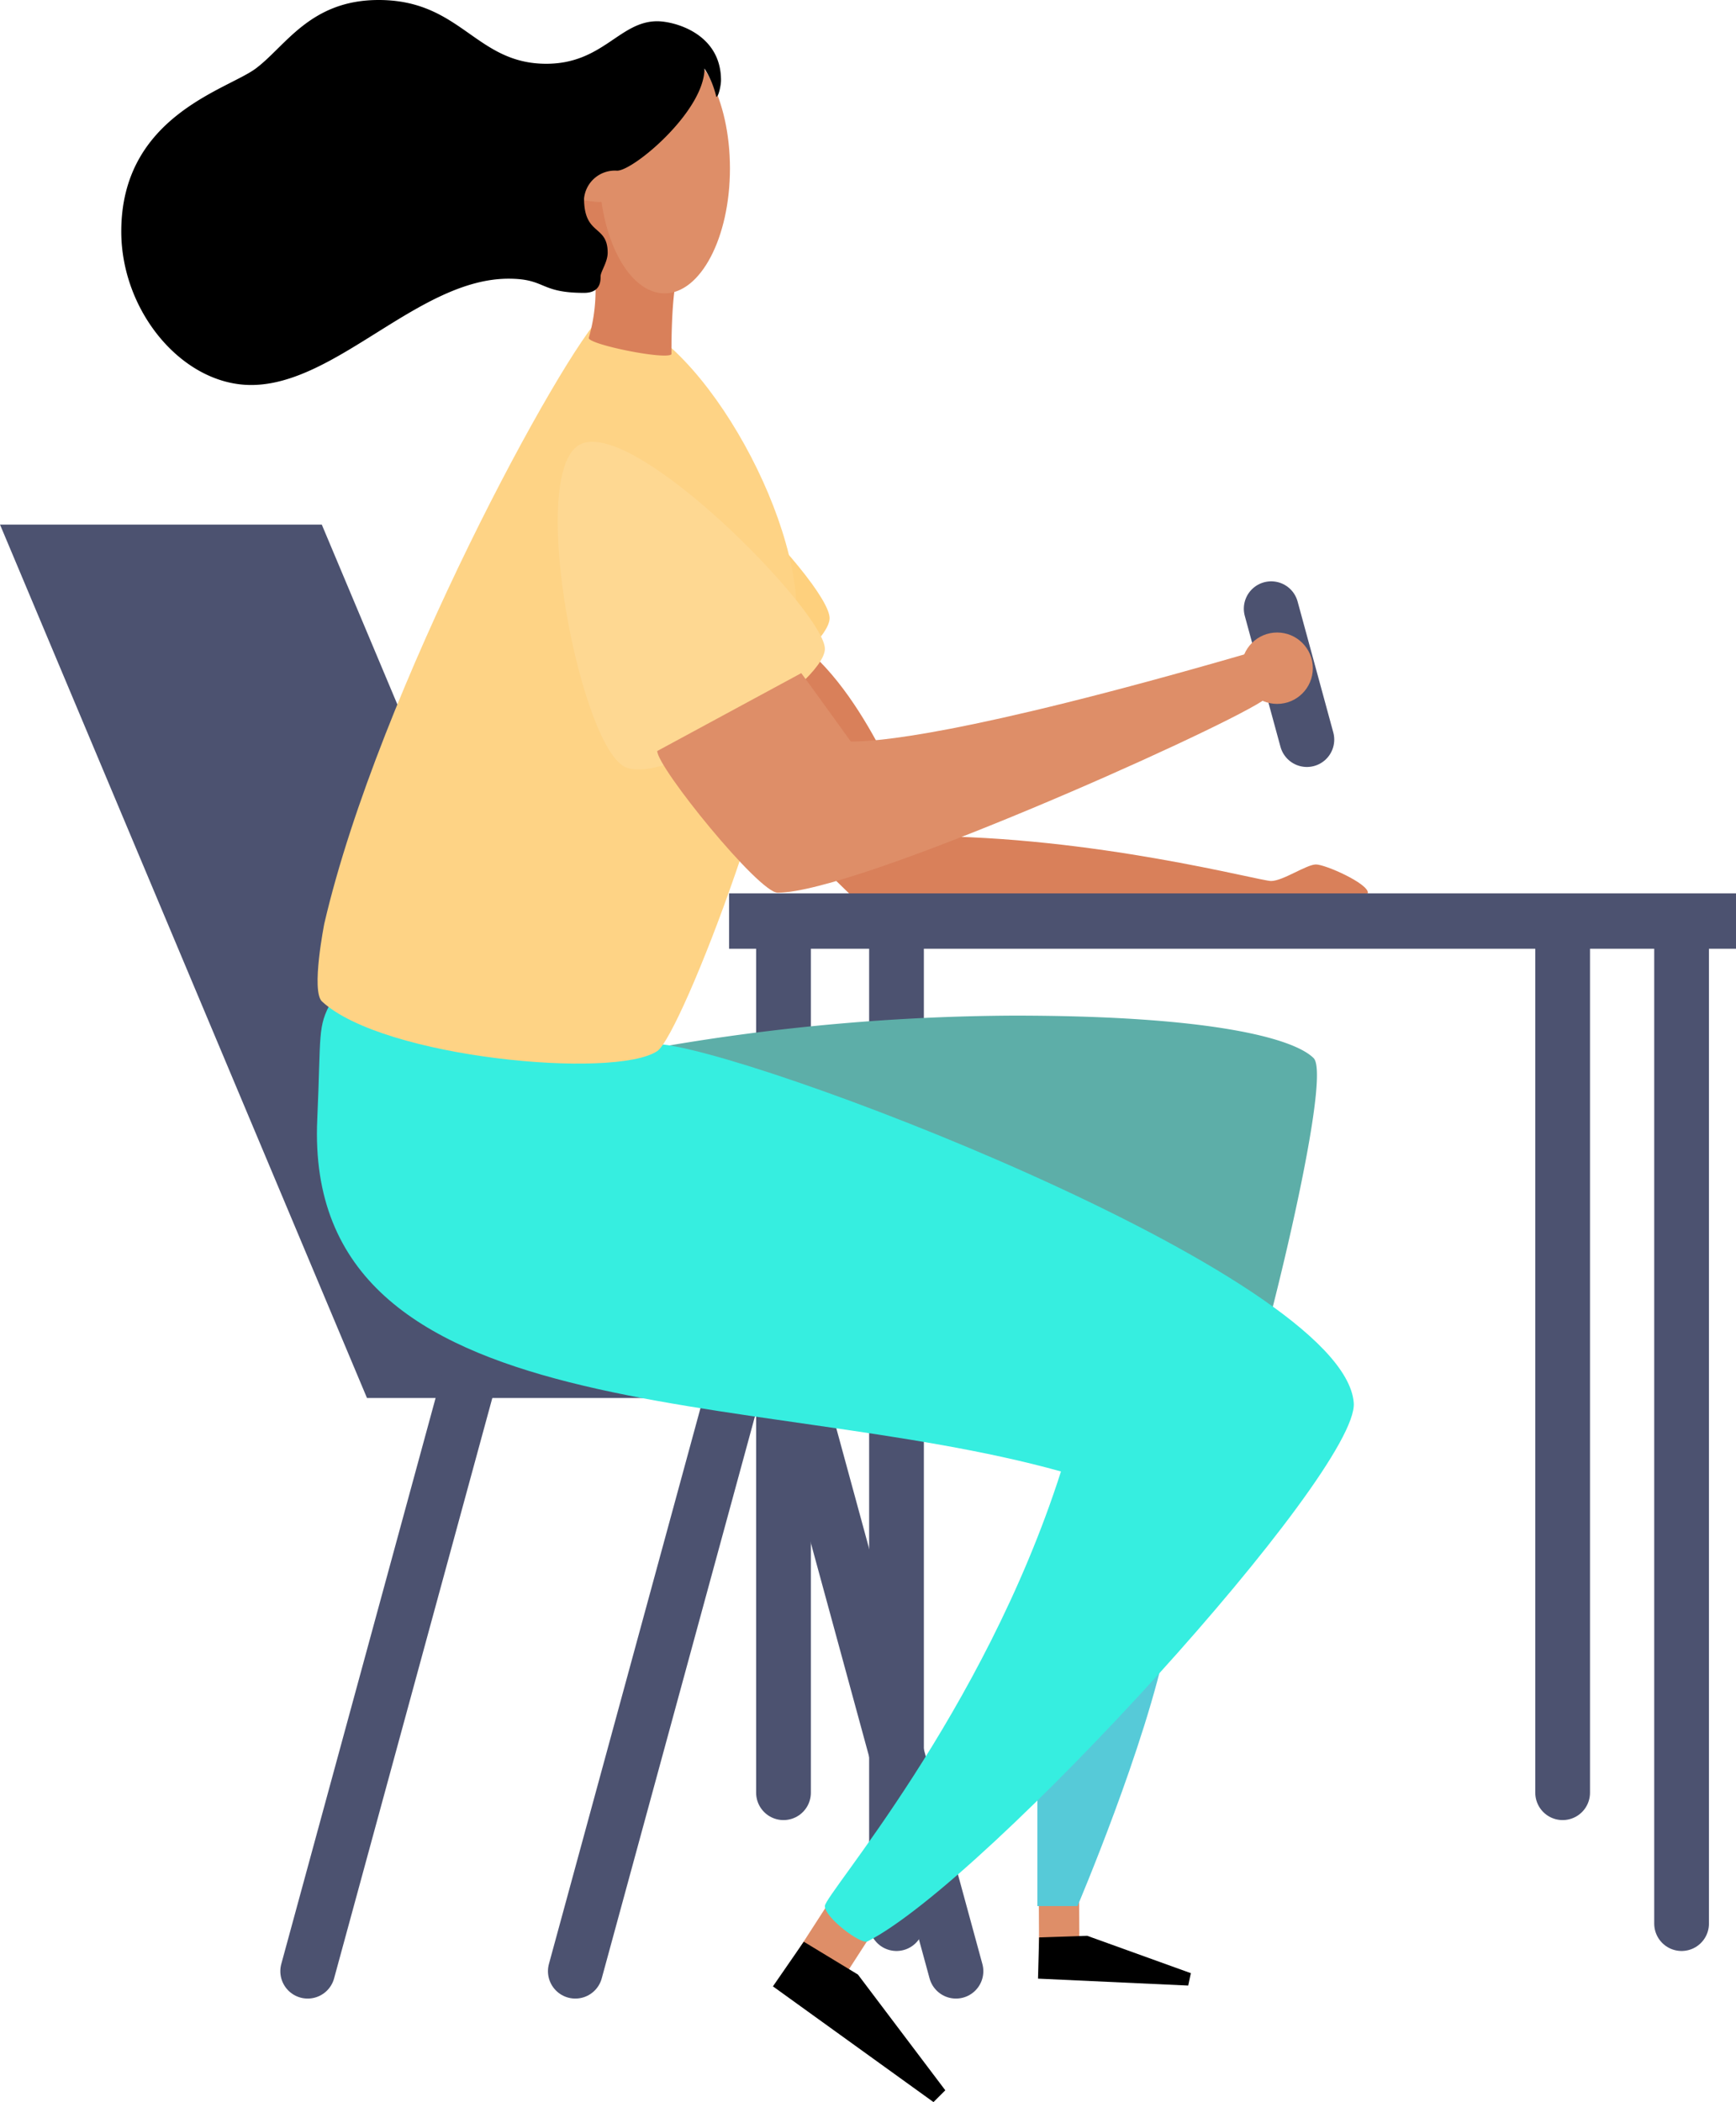 <svg xmlns="http://www.w3.org/2000/svg" width="126.874" height="153.575" viewBox="0 0 126.874 153.575">
  <g id="_003-drawing-woman-colour" data-name="003-drawing-woman-colour" transform="translate(-149.247 -55)">
    <line id="Line_5" data-name="Line 5" x1="11.736" y2="43.033" transform="translate(191.294 155.979)" fill="none" stroke="#4c5270" stroke-linecap="round" stroke-miterlimit="10" stroke-width="4"/>
    <line id="Line_6" data-name="Line 6" x2="11.736" y2="43.033" transform="translate(207.377 155.979)" fill="none" stroke="#4c5270" stroke-linecap="round" stroke-miterlimit="10" stroke-width="4"/>
    <path id="Path_4301" data-name="Path 4301" d="M198.833,342.81H176.4L150,280h22.432Z" transform="translate(0 -186.175)" fill="#4c5270" stroke="#4c5270" stroke-width="1"/>
    <line id="Line_7" data-name="Line 7" y2="63.028" transform="translate(206.508 122.944)" fill="none" stroke="#4c5270" stroke-linecap="round" stroke-miterlimit="10" stroke-width="4"/>
    <line id="Line_8" data-name="Line 8" y2="72.591" transform="translate(214.767 122.944)" fill="none" stroke="#4c5270" stroke-linecap="round" stroke-miterlimit="10" stroke-width="4"/>
    <rect id="Rectangle_17368" data-name="Rectangle 17368" width="2.947" height="3.279" transform="matrix(1, -0.005, 0.005, 1, 225.169, 193.946)" fill="#de8e68"/>
    <path id="Path_4302" data-name="Path 4302" d="M585.27,877.728l10.978.507.192-.906-7.575-2.73-3.515.119Z" transform="translate(-360.161 -678.173)"/>
    <rect id="Rectangle_17369" data-name="Rectangle 17369" width="3.877" height="4.314" transform="matrix(0.84, 0.542, -0.542, 0.84, 209.836, 193.979)" fill="#de8e68"/>
    <path id="Path_4303" data-name="Path 4303" d="M585,759.871V768.5h2.933s5-11.734,6.557-19.5" transform="translate(-359.938 -574.246)" fill="#56cad8"/>
    <path id="Path_4304" data-name="Path 4304" d="M426.51,487.257A155.24,155.24,0,0,1,452.133,485c14.322,0,20.448,1.639,21.915,3.106s-4.141,23.468-5,25.193" transform="translate(-228.796 -355.801)" fill="#5daea8"/>
    <path id="Path_4305" data-name="Path 4305" d="M280.922,479c-1.035,1.9-.749,2.243-1.035,8.628-1.035,23.123,32.1,19.5,54.355,25.711-5.694,17.773-17.256,30.888-17.256,31.75s2.645,2.823,3.106,2.588c8.8-4.486,35.914-34.278,35.547-39.343-.69-9.491-45.21-26.229-51.077-26.229" transform="translate(-107.454 -350.836)" fill="#36eee0"/>
    <path id="Path_4306" data-name="Path 4306" d="M467.195,329.9c5.123,4.331,8.057,13.649,8.4,13.649,12.6,0,24.676,3.279,25.538,3.279s2.588-1.208,3.279-1.208,3.8,1.38,3.8,2.071-36.927.173-37.79.173c-.776-.777-7.42-7.075-7.42-8.11" transform="translate(-258.99 -227.464)" fill="#d9805a"/>
    <line id="Line_9" data-name="Line 9" x2="2.608" y2="9.563" transform="translate(242.151 99.471)" fill="none" stroke="#4c5270" stroke-linecap="round" stroke-miterlimit="10" stroke-width="4"/>
    <path id="Path_4307" data-name="Path 4307" d="M385.264,229.382c-3.543,2.7.345,22.26,3.624,23.468s14.322-6.039,14.495-8.628S388.888,226.621,385.264,229.382Z" transform="translate(-193.506 -144.012)" fill="#fed07d"/>
    <path id="Path_4308" data-name="Path 4308" d="M280.632,232.52c3.969-17.083,17.428-41.759,20.362-44.52,6.039,0,14.15,13.632,14.15,21.742,0,9.145-8.447,30.939-10.181,32.1-3.106,2.071-20.017.518-24.5-3.624C279.646,237.465,280.632,232.52,280.632,232.52Z" transform="translate(-107.682 -110.05)" fill="#fed385"/>
    <ellipse id="Ellipse_23" data-name="Ellipse 23" cx="2.173" cy="1.956" rx="2.173" ry="1.956" transform="translate(191.729 67.305)" fill="#de8e68"/>
    <path id="Path_4309" data-name="Path 4309" d="M390.6,146.947c-.14.468,5.608,1.639,6.039,1.208,0-.863,0-4.659.518-6.039s-3.289-5.418-4.405-5.815c-1.116,1.846-3.877-.742-2.842,1.846A12.544,12.544,0,0,1,390.6,146.947Z" transform="translate(-198.32 -67.271)" fill="#d9805a"/>
    <ellipse id="Ellipse_24" data-name="Ellipse 24" cx="4.781" cy="9.128" rx="4.781" ry="9.128" transform="translate(193.033 58.177)" fill="#de8e68"/>
    <path id="Path_4310" data-name="Path 4310" d="M228.06,59.659c-5.177,0-6.212-4.659-12.251-4.659-5,0-6.79,3.367-8.973,5C204.765,61.557,197,63.455,197,71.911c0,5.867,4.486,11.216,9.491,11.216,6.212,0,12.251-7.765,18.809-7.765,2.761,0,2.243,1.035,5.522,1.035,1.208,0,1.208-.863,1.208-1.208s.518-1.035.518-1.726c0-2.071-1.726-1.208-1.726-3.969a2.263,2.263,0,0,1,2.416-2.024c1.208,0,6.385-4.36,6.385-7.467a6.636,6.636,0,0,1,.863,2.071c.173,0,.345-.863.345-1.208,0-3.451-3.451-4.314-4.659-4.314C233.409,56.553,232.2,59.659,228.06,59.659Z" transform="translate(-38.89)"/>
    <path id="Path_4311" data-name="Path 4311" d="M383.264,242.382c-3.543,2.7.345,22.26,3.624,23.468s14.322-6.039,14.495-8.628S386.888,239.621,383.264,242.382Z" transform="translate(-191.851 -154.769)" fill="#fed892"/>
    <path id="Path_4312" data-name="Path 4312" d="M434.526,333.345c.518.69,3.624,5,3.624,5,1.726,0,7.938-.345,28.817-6.385.69-.173,2.317,2.745,1.208,3.451-3.8,2.416-29.68,13.977-35.374,13.977-1.38,0-8.8-9.145-8.8-10.353" transform="translate(-226.72 -229.167)" fill="#de8e68"/>
    <circle id="Ellipse_25" data-name="Ellipse 25" cx="2.608" cy="2.608" r="2.608" transform="translate(239.978 101.21)" fill="#de8e68"/>
    <path id="Path_4313" data-name="Path 4313" d="M438.53,562.571c8.8-4.486,36.425-34.339,35.547-39.343C472.351,513.393,428.867,497,423,497" transform="translate(-225.892 -365.73)" fill="none"/>
    <path id="Path_4314" data-name="Path 4314" d="M473,880.37l11.734,8.455.863-.863-6.385-8.455-3.958-2.4Z" transform="translate(-267.264 -680.25)"/>
    <rect id="Rectangle_17370" data-name="Rectangle 17370" width="72.591" height="3.043" transform="translate(203.031 120.77)" fill="#4c5270" stroke="#4c5270" stroke-width="1"/>
    <line id="Line_10" data-name="Line 10" y2="63.028" transform="translate(263.451 122.944)" fill="none" stroke="#4c5270" stroke-linecap="round" stroke-miterlimit="10" stroke-width="4"/>
    <line id="Line_11" data-name="Line 11" y2="72.591" transform="translate(272.144 122.944)" fill="none" stroke="#4c5270" stroke-linecap="round" stroke-miterlimit="10" stroke-width="4"/>
    <line id="Line_12" data-name="Line 12" x1="11.736" y2="43.033" transform="translate(171.734 155.979)" fill="none" stroke="#4c5270" stroke-linecap="round" stroke-miterlimit="10" stroke-width="4"/>
  </g>
</svg>
